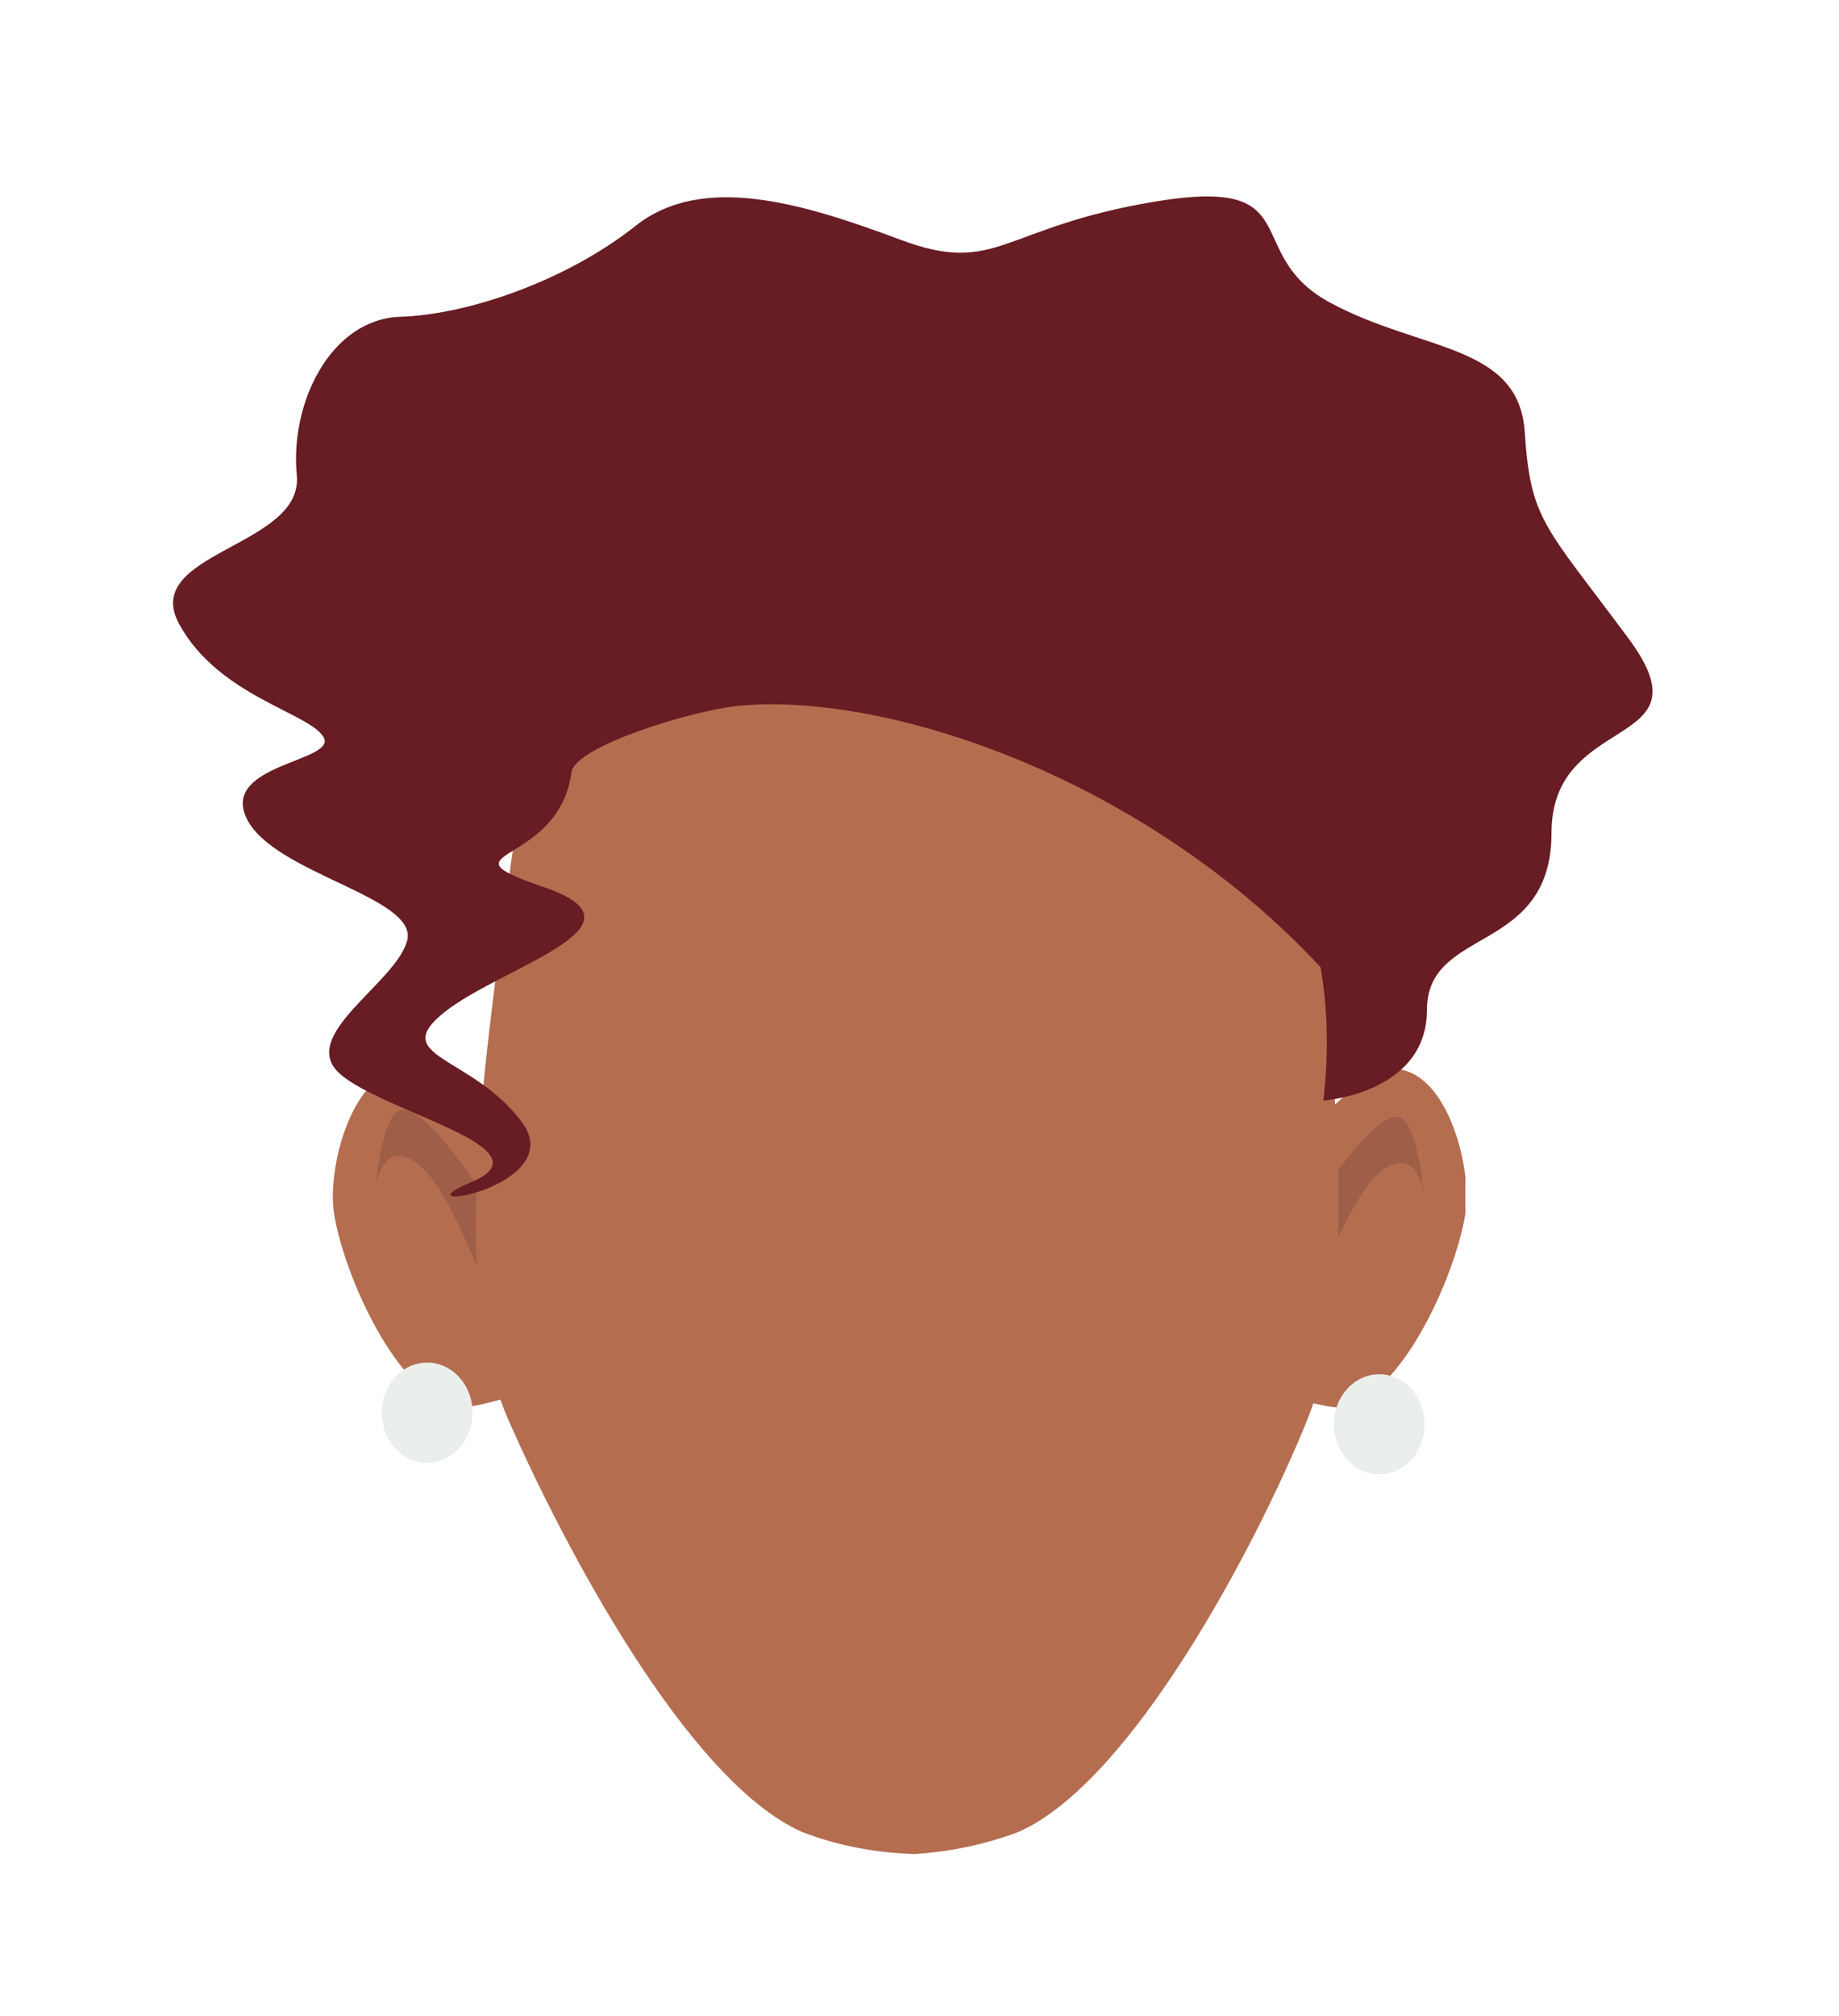 <?xml version="1.0" encoding="utf-8"?>
<!-- Generator: Adobe Illustrator 26.0.3, SVG Export Plug-In . SVG Version: 6.00 Build 0)  -->
<svg version="1.1" id="Layer_1" xmlns="http://www.w3.org/2000/svg" xmlns:xlink="http://www.w3.org/1999/xlink" x="0px" y="0px"
	 viewBox="0 0 158 173.1" style="enable-background:new 0 0 158 173.1;" xml:space="preserve">
<style type="text/css">
	.st0{clip-path:url(#SVGID_00000045581623224439235450000015688996200544059835_);}
	.st1{fill:#B56D50;}
	.st2{clip-path:url(#SVGID_00000119815357922542013160000005910555942429759910_);}
	.st3{fill:#EAEFEB;}
	.st4{fill:#9E5E47;}
	.st5{fill:#681C23;}
</style>
<g id="Calque_3">
	<g id="_Repetition_miroir_">
		<g>
			<defs>
				<polygon id="SVGID_1_" points="111,91.8 111,91.8 125.9,91.8 125.9,120.9 111,120.9 				"/>
			</defs>
			<clipPath id="SVGID_00000152958430839639929560000007623728264052971937_">
				<use xlink:href="#SVGID_1_"  style="overflow:visible;"/>
			</clipPath>
			<g style="clip-path:url(#SVGID_00000152958430839639929560000007623728264052971937_);">
				<path class="st1" d="M112.1,97.6c0,0,5-6.1,8-5.8c4.4,0.5,6.4,8.7,5.8,12.4c-0.7,4.6-4.8,14.6-10,16.6c-1,0.4-4.9-0.8-4.9-0.8
					L112.1,97.6z"/>
			</g>
		</g>
	</g>
	<g id="_Repetition_miroir_2">
		<g>
			<defs>
				<polygon id="SVGID_00000013194064089894690200000016739045994831485065_" points="43.5,91.8 43.5,91.8 28.6,91.8 28.6,120.9 
					43.5,120.9 				"/>
			</defs>
			<clipPath id="SVGID_00000122709173436593312590000016553700404196413877_">
				<use xlink:href="#SVGID_00000013194064089894690200000016739045994831485065_"  style="overflow:visible;"/>
			</clipPath>
			<g style="clip-path:url(#SVGID_00000122709173436593312590000016553700404196413877_);">
				<path class="st1" d="M42.5,97.6c0,0-5-6.1-8-5.8c-4.4,0.5-6.4,8.7-5.8,12.4c0.7,4.6,4.8,14.6,10,16.6c1,0.4,4.9-0.8,4.9-0.8
					L42.5,97.6z"/>
			</g>
		</g>
	</g>
	<ellipse class="st3" cx="36.7" cy="121.3" rx="3.9" ry="4.3"/>
	<ellipse class="st3" cx="118.5" cy="122.3" rx="3.9" ry="4.3"/>
	<path class="st4" d="M41.1,102c0,0-4.5-7-6.6-6.7c-1.7,0.3-2.2,6.4-2.2,6.4s0.7-4.3,3.9-1.5c2.3,2,5,9.1,5,9.1L41.1,102z"/>
	<path class="st4" d="M113.5,102.6c0,0,4.5-7,6.6-6.7c1.7,0.3,2.2,6.4,2.2,6.4s-0.7-4.3-3.9-1.5c-2.3,2-5,9.1-5,9.1L113.5,102.6z"/>
	<path class="st1" d="M113.2,74.2c-3.1-25.9-34.3-25.9-34.3-25.9s-31.3-1.2-35,25.8c-2.9,21.3-5,37.1-0.1,48.1
		c4.6,10.4,15.2,30.7,25.1,35.1c3.1,1.2,6.4,1.8,9.7,1.9c3-0.2,6-0.8,8.9-1.9c9.8-4.3,20.5-24.8,24.7-35.1
		C116.7,111.2,114.8,95.6,113.2,74.2z"/>
	<path class="st5" d="M63.5,60.6c13-1.2,35.1,6.4,50,22.5c0,0,2.5-10.4-6.6-13.7c0,0,8.8,7.6,6.8,25.1c0,0,8.9-0.6,8.9-7.8
		s10.7-4.7,10.7-15.2s13.8-7,6.6-16.7s-8.4-10.1-8.9-17.7s-8.9-6.9-16.7-11.1s-1.7-10.9-15-8.7s-13.6,6.4-21.9,3.3s-17-5.8-22.8-1.2
		S40.4,27,34.4,27.2s-9.5,7.4-8.9,13.6s-13.5,6.6-10.1,12.8s11.2,7.6,12.4,9.7s-8.9,2.3-6.6,7S35.8,77,35,80.7
		c-0.9,3.7-9.5,8.2-5.8,11.5s18.2,6.4,11.3,9.3s8.6,0.5,4.3-5.2s-11.5-5.5-6.6-9.4s18.2-7.4,8.6-10.7s1.2-1.6,2.3-9.9
		C49.4,64.1,59.4,61,63.5,60.6z"/>
</g>
</svg>
